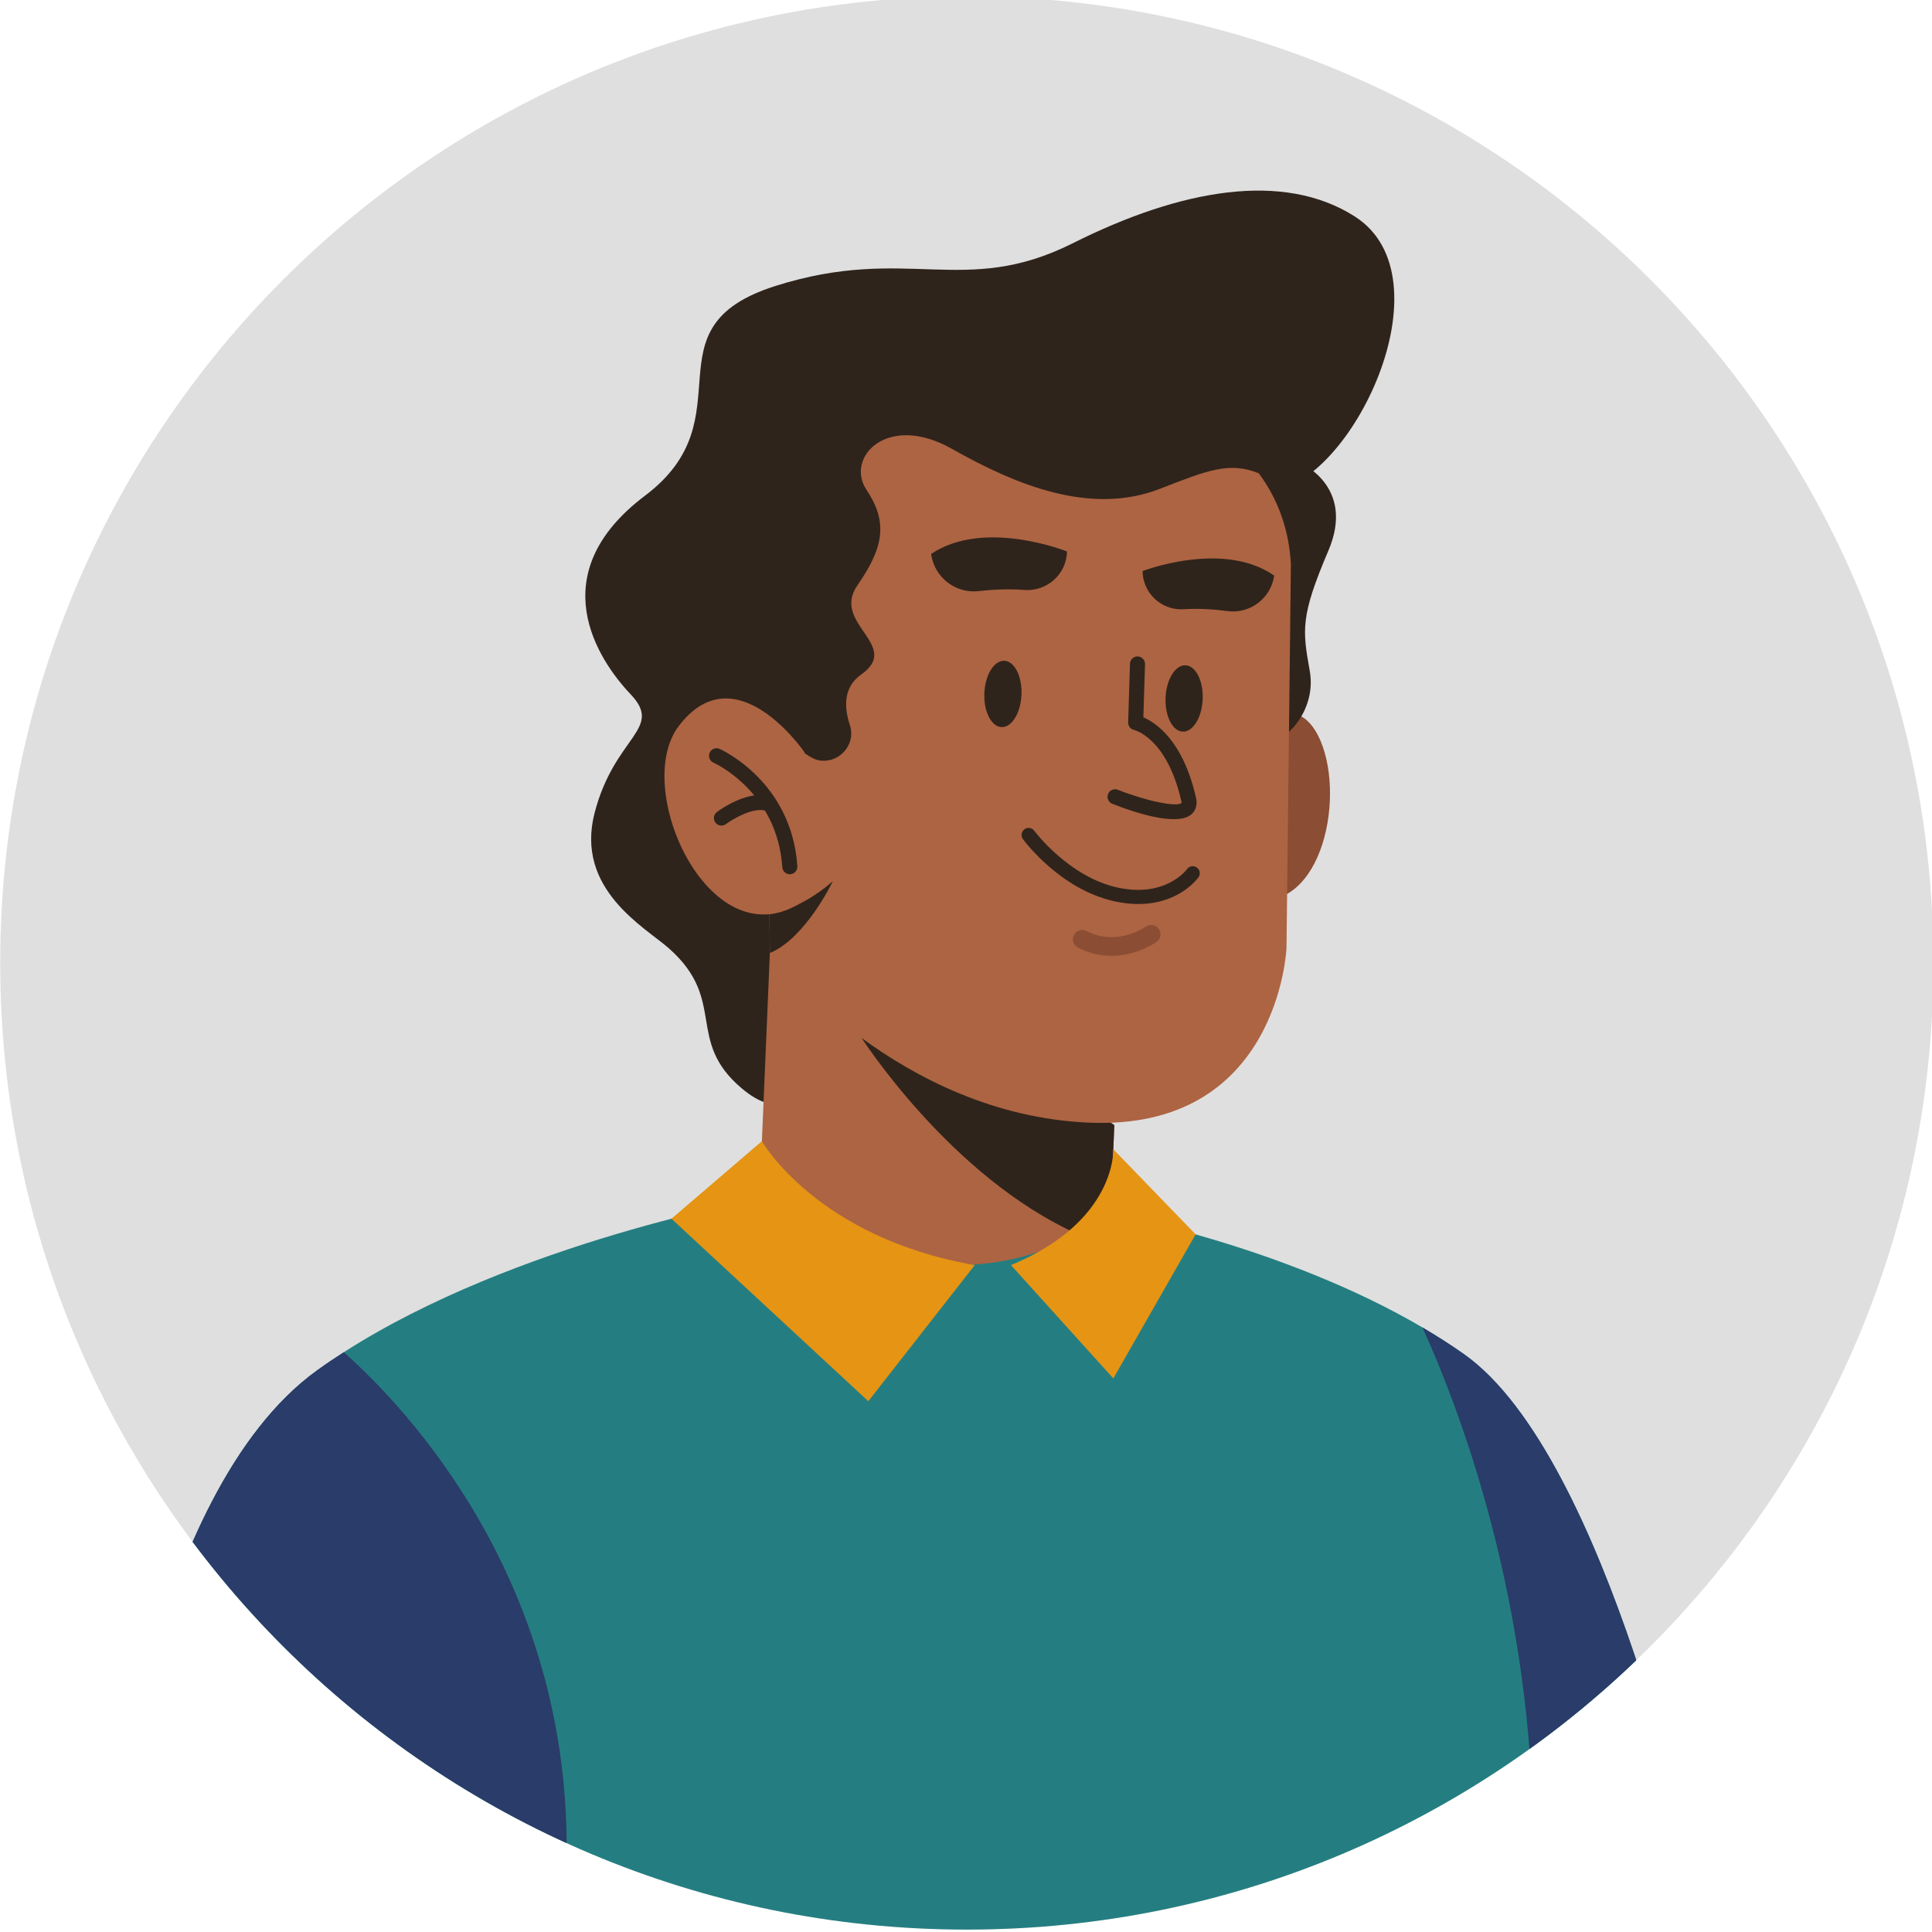 <?xml version="1.0" encoding="UTF-8" standalone="no"?>
<!-- Created with Inkscape (http://www.inkscape.org/) -->

<svg
   width="49.209mm"
   height="49.209mm"
   viewBox="0 0 49.209 49.209"
   version="1.1"
   id="svg26036"
   inkscape:version="1.2 (dc2aedaf03, 2022-05-15)"
   sodipodi:docname="10.svg"
   xmlns:inkscape="http://www.inkscape.org/namespaces/inkscape"
   xmlns:sodipodi="http://sodipodi.sourceforge.net/DTD/sodipodi-0.dtd"
   xmlns="http://www.w3.org/2000/svg"
   xmlns:svg="http://www.w3.org/2000/svg">
  <sodipodi:namedview
     id="namedview26038"
     pagecolor="#505050"
     bordercolor="#eeeeee"
     borderopacity="1"
     inkscape:showpageshadow="0"
     inkscape:pageopacity="0"
     inkscape:pagecheckerboard="0"
     inkscape:deskcolor="#505050"
     inkscape:document-units="mm"
     showgrid="false"
     inkscape:zoom="0.49798681"
     inkscape:cx="228.92172"
     inkscape:cy="275.10769"
     inkscape:window-width="1366"
     inkscape:window-height="699"
     inkscape:window-x="0"
     inkscape:window-y="0"
     inkscape:window-maximized="1"
     inkscape:current-layer="layer1" />
  <defs
     id="defs26033">
    <clipPath
       clipPathUnits="userSpaceOnUse"
       id="clipPath2909">
      <path
         d="m 38.013,402.153 c 0,-34.16 27.692,-61.852 61.853,-61.852 v 0 c 34.16,0 61.852,27.692 61.852,61.852 v 0 c 0,34.161 -27.692,61.853 -61.852,61.853 v 0 c -34.161,0 -61.853,-27.692 -61.853,-61.853"
         id="path2907" />
    </clipPath>
    <clipPath
       clipPathUnits="userSpaceOnUse"
       id="clipPath12579">
      <path
         d="m -161.719,97.847 h 500 v -500 h -500 z"
         id="path12581"
         style="stroke-width:1" />
    </clipPath>
    <clipPath
       clipPathUnits="userSpaceOnUse"
       id="clipPath12575">
      <path
         d="m -311.853,97.847 h 500 v -500 h -500 z"
         id="path12577"
         style="stroke-width:1" />
    </clipPath>
    <clipPath
       clipPathUnits="userSpaceOnUse"
       id="clipPath3185">
      <path
         d="m 188.148,402.153 c 0,-34.16 27.692,-61.852 61.852,-61.852 v 0 c 34.161,0 61.853,27.692 61.853,61.852 v 0 c 0,34.161 -27.692,61.853 -61.853,61.853 v 0 c -34.16,0 -61.852,-27.692 -61.852,-61.853"
         id="path3183" />
    </clipPath>
    <clipPath
       clipPathUnits="userSpaceOnUse"
       id="clipPath12571">
      <path
         d="m -461.987,97.847 h 500 v -500 h -500 z"
         id="path12573"
         style="stroke-width:1" />
    </clipPath>
    <clipPath
       clipPathUnits="userSpaceOnUse"
       id="clipPath3533">
      <path
         d="m 338.281,402.153 c 0,-34.16 27.692,-61.852 61.853,-61.852 v 0 c 34.16,0 61.852,27.692 61.852,61.852 v 0 c 0,34.161 -27.692,61.853 -61.852,61.853 v 0 c -34.161,0 -61.853,-27.692 -61.853,-61.853"
         id="path3531" />
    </clipPath>
    <clipPath
       clipPathUnits="userSpaceOnUse"
       id="clipPath3609">
      <path
         d="m 370.232,358.302 h 14.005 v -17.261 h -14.005 z"
         id="path3607" />
    </clipPath>
    <clipPath
       clipPathUnits="userSpaceOnUse"
       id="clipPath3625">
      <path
         d="m 378.264,345.649 h 10.426 v -12.95 h -10.426 z"
         id="path3623" />
    </clipPath>
    <clipPath
       clipPathUnits="userSpaceOnUse"
       id="clipPath3641">
      <path
         d="M 368.258,311.851 H 378.79 V 288.93 h -10.532 z"
         id="path3639" />
    </clipPath>
    <clipPath
       clipPathUnits="userSpaceOnUse"
       id="clipPath3661">
      <path
         d="m 370.39,358.2 h 13.847 V 341.041 H 370.39 Z"
         id="path3659" />
    </clipPath>
    <clipPath
       clipPathUnits="userSpaceOnUse"
       id="clipPath3677">
      <path
         d="m 378.254,345.648 h 10.509 v -12.945 h -10.509 z"
         id="path3675" />
    </clipPath>
    <clipPath
       clipPathUnits="userSpaceOnUse"
       id="clipPath3693">
      <path
         d="m 387.457,316.052 h 10.509 v -12.945 h -10.509 z"
         id="path3691" />
    </clipPath>
    <clipPath
       clipPathUnits="userSpaceOnUse"
       id="clipPath3709">
      <path
         d="m 422.49,355.84 h 10.943 v -8.884 H 422.49 Z"
         id="path3707" />
    </clipPath>
    <clipPath
       clipPathUnits="userSpaceOnUse"
       id="clipPath3725">
      <path
         d="m 403.506,358.544 h 24.455 V 328.6 h -24.455 z"
         id="path3723" />
    </clipPath>
    <clipPath
       clipPathUnits="userSpaceOnUse"
       id="clipPath3741">
      <path
         d="m 368.256,311.853 h 24.456 v -29.945 h -24.456 z"
         id="path3739" />
    </clipPath>
    <clipPath
       clipPathUnits="userSpaceOnUse"
       id="clipPath3757">
      <path
         d="m 402.97,365.665 h 11.114 V 352.399 H 402.97 Z"
         id="path3755" />
    </clipPath>
    <clipPath
       clipPathUnits="userSpaceOnUse"
       id="clipPath3773">
      <path
         d="m 422.404,304.81 h 11.114 v -13.266 h -11.114 z"
         id="path3771" />
    </clipPath>
    <clipPath
       clipPathUnits="userSpaceOnUse"
       id="clipPath3849">
      <path
         d="m 387.459,311.51 h 10.391 v -8.401 h -10.391 z"
         id="path3847" />
    </clipPath>
    <clipPath
       clipPathUnits="userSpaceOnUse"
       id="clipPath3865">
      <path
         d="m 422.49,355.84 h 10.943 v -8.884 H 422.49 Z"
         id="path3863" />
    </clipPath>
    <clipPath
       clipPathUnits="userSpaceOnUse"
       id="clipPath3881">
      <path
         d="m 413.34,358.54 h 14.622 V 328.599 H 413.34 Z"
         id="path3879" />
    </clipPath>
    <clipPath
       clipPathUnits="userSpaceOnUse"
       id="clipPath3897">
      <path
         d="m 378.28,311.1 h 14.435 V 281.904 H 378.28 Z"
         id="path3895" />
    </clipPath>
    <clipPath
       clipPathUnits="userSpaceOnUse"
       id="clipPath3913">
      <path
         d="m 412.49,364.64 h 1.589 v -8.74 h -1.589 z"
         id="path3911" />
    </clipPath>
    <clipPath
       clipPathUnits="userSpaceOnUse"
       id="clipPath3929">
      <path
         d="m 422.404,304.81 h 11.114 v -13.266 h -11.114 z"
         id="path3927" />
    </clipPath>
    <clipPath
       clipPathUnits="userSpaceOnUse"
       id="clipPath4509">
      <path
         d="m 188.148,97.847 c 0,-34.16 27.692,-61.852 61.852,-61.852 v 0 c 34.161,0 61.853,27.692 61.853,61.852 v 0 c 0,34.16 -27.692,61.853 -61.853,61.853 v 0 c -34.16,0 -61.852,-27.693 -61.852,-61.853"
         id="path4507" />
    </clipPath>
    <clipPath
       clipPathUnits="userSpaceOnUse"
       id="clipPath12551">
      <path
         d="m -311.853,402.153 h 500 v -500 h -500 z"
         id="path12553"
         style="stroke-width:1" />
    </clipPath>
    <clipPath
       clipPathUnits="userSpaceOnUse"
       id="clipPath12547">
      <path
         d="m -461.987,402.153 h 500 v -500 h -500 z"
         id="path12549"
         style="stroke-width:1" />
    </clipPath>
    <clipPath
       clipPathUnits="userSpaceOnUse"
       id="clipPath4289">
      <path
         d="m 338.281,97.847 c 0,-34.16 27.692,-61.852 61.853,-61.852 v 0 c 34.16,0 61.852,27.692 61.852,61.852 v 0 c 0,34.16 -27.692,61.853 -61.852,61.853 v 0 c -34.161,0 -61.853,-27.693 -61.853,-61.853"
         id="path4287" />
    </clipPath>
    <clipPath
       clipPathUnits="userSpaceOnUse"
       id="clipPath4461">
      <path
         d="m 411.287,122.855 h 3.234 v -3.577 h -3.234 z"
         id="path4459" />
    </clipPath>
    <clipPath
       clipPathUnits="userSpaceOnUse"
       id="clipPath4481">
      <path
         d="m 414.553,120.557 h 2.492 v -3.675 h -2.492 z"
         id="path4479" />
    </clipPath>
    <clipPath
       clipPathUnits="userSpaceOnUse"
       id="clipPath12559">
      <path
         d="m -461.987,250 h 500 v -500 h -500 z"
         id="path12561"
         style="stroke-width:1" />
    </clipPath>
    <clipPath
       clipPathUnits="userSpaceOnUse"
       id="clipPath1909">
      <path
         d="m 338.281,250 c 0,-34.16 27.692,-61.852 61.853,-61.852 v 0 c 34.16,0 61.852,27.692 61.852,61.852 v 0 c 0,34.161 -27.692,61.853 -61.852,61.853 v 0 c -34.161,0 -61.853,-27.692 -61.853,-61.853"
         id="path1907" />
    </clipPath>
    <clipPath
       clipPathUnits="userSpaceOnUse"
       id="clipPath2001">
      <path
         d="m 378.783,231.372 h 45.306 v -29.375 h -45.306 z"
         id="path1999" />
    </clipPath>
    <clipPath
       clipPathUnits="userSpaceOnUse"
       id="clipPath2089">
      <path
         d="m 393.47,206.633 h 7.35 v -32.752 h -7.35 z"
         id="path2087" />
    </clipPath>
    <clipPath
       clipPathUnits="userSpaceOnUse"
       id="clipPath2117">
      <path
         d="m 380.559,207.88 h 4.889 v -29.926 h -4.889 z"
         id="path2115" />
    </clipPath>
    <clipPath
       clipPathUnits="userSpaceOnUse"
       id="clipPath12555">
      <path
         d="m -161.719,402.153 h 500 v -500 h -500 z"
         id="path12557"
         style="stroke-width:1" />
    </clipPath>
    <clipPath
       clipPathUnits="userSpaceOnUse"
       id="clipPath4081">
      <path
         d="m 38.013,97.847 c 0,-34.16 27.692,-61.852 61.853,-61.852 v 0 c 34.16,0 61.852,27.692 61.852,61.852 v 0 c 0,34.16 -27.692,61.853 -61.852,61.853 v 0 c -34.161,0 -61.853,-27.693 -61.853,-61.853"
         id="path4079" />
    </clipPath>
    <clipPath
       clipPathUnits="userSpaceOnUse"
       id="clipPath12567">
      <path
         d="m -161.719,250 h 500 v -500 h -500 z"
         id="path12569"
         style="stroke-width:1" />
    </clipPath>
    <clipPath
       clipPathUnits="userSpaceOnUse"
       id="clipPath2133">
      <path
         d="m 38.013,250 c 0,-34.16 27.692,-61.852 61.853,-61.852 v 0 c 34.16,0 61.852,27.692 61.852,61.852 v 0 c 0,34.161 -27.692,61.853 -61.852,61.853 v 0 C 65.705,311.853 38.013,284.161 38.013,250"
         id="path2131" />
    </clipPath>
    <clipPath
       clipPathUnits="userSpaceOnUse"
       id="clipPath12563">
      <path
         d="m -311.853,250 h 500 v -500 h -500 z"
         id="path12565"
         style="stroke-width:1" />
    </clipPath>
    <clipPath
       clipPathUnits="userSpaceOnUse"
       id="clipPath2449">
      <path
         d="m 188.148,250 c 0,-34.16 27.692,-61.852 61.852,-61.852 v 0 c 34.161,0 61.853,27.692 61.853,61.852 v 0 c 0,34.161 -27.692,61.853 -61.853,61.853 v 0 c -34.16,0 -61.852,-27.692 -61.852,-61.853"
         id="path2447" />
    </clipPath>
    <clipPath
       clipPathUnits="userSpaceOnUse"
       id="clipPath32">
      <path
         d="m 26.289,344.363 c 0,-38.519 31.226,-69.744 69.746,-69.744 v 0 c 38.519,0 69.744,31.225 69.744,69.744 v 0 c 0,38.52 -31.225,69.746 -69.744,69.746 v 0 c -38.52,0 -69.746,-31.226 -69.746,-69.746"
         id="path30" />
    </clipPath>
    <clipPath
       clipPathUnits="userSpaceOnUse"
       id="clipPath20">
      <path
         d="M 0,500 H 500 V 0 H 0 Z"
         id="path18" />
    </clipPath>
  </defs>
  <g
     inkscape:label="Layer 1"
     inkscape:groupmode="layer"
     id="layer1"
     transform="translate(-44.135,-75.481)">
    <g
       id="g14"
       transform="matrix(0.353,0,0,-0.353,34.86,221.569)">
      <g
         id="g16"
         clip-path="url(#clipPath20)">
        <g
           id="g22"
           transform="translate(165.779,344.364)">
          <path
             d="m 0,0 c 0,-38.519 -31.226,-69.745 -69.745,-69.745 -38.519,0 -69.745,31.226 -69.745,69.745 0,38.52 31.226,69.745 69.745,69.745 C -31.226,69.745 0,38.52 0,0"
             style="fill:#dfdfdf;fill-opacity:1;fill-rule:nonzero;stroke:none"
             id="path24" />
        </g>
      </g>
    </g>
    <g
       id="g26"
       transform="matrix(0.353,0,0,-0.353,34.86,221.569)">
      <g
         id="g28"
         clip-path="url(#clipPath32)">
        <g
           id="g34"
           transform="translate(148.597,278.479)">
          <path
             d="M 0,0 -54.024,-9.726 -114.565,0 c 0,0 2.716,27.574 15.145,36.51 0.614,0.442 1.255,0.875 1.905,1.29 12.41,7.97 29.993,11.066 29.993,11.066 l 25.335,-1.074 c 0,0 12.384,-2.266 22.502,-8.205 1.019,-0.604 2.021,-1.236 2.978,-1.913 C -6.219,30.291 0,0 0,0"
             style="fill:#247e81;fill-opacity:1;fill-rule:nonzero;stroke:none"
             id="path36" />
        </g>
        <g
           id="g38"
           transform="translate(85.996,341.481)">
          <path
             d="m 0,0 c 0,0 -0.703,-10.833 -6.221,-6.147 -4.063,3.448 -1.015,6.322 -5.208,10.061 -1.71,1.525 -6.832,4.263 -5.385,9.813 1.446,5.55 4.988,6.019 2.601,8.536 -2.387,2.517 -6.471,8.682 1.035,14.34 7.505,5.657 -0.117,12.114 9.408,15.13 9.525,3.016 13.589,-0.86 21.449,3.08 7.861,3.941 15.225,5.197 20.341,1.943 C 45.016,52.307 37.713,37.313 31.927,36.944 26.142,36.575 0,0 0,0"
             style="fill:#2f241c;fill-opacity:1;fill-rule:nonzero;stroke:none"
             id="path40" />
        </g>
        <g
           id="g42"
           transform="translate(106.679,332.664)">
          <path
             d="m 0,0 -0.271,-6.392 c -0.773,-0.573 -1.552,-1.066 -2.33,-1.489 -11.381,-6.196 -23.006,2.562 -23.006,2.562 l 0.939,22.162 21.726,-14.835 z"
             style="fill:#ad6442;fill-opacity:1;fill-rule:nonzero;stroke:none"
             id="path44" />
        </g>
        <g
           id="g46"
           transform="translate(106.679,332.664)">
          <path
             d="M 0,0 -0.271,-6.392 C -1.044,-6.965 -1.823,-7.458 -2.601,-7.881 -11.893,-3.74 -18.352,6.467 -18.352,6.467 L -2.942,2.008 Z"
             style="fill:#2f241c;fill-opacity:1;fill-rule:nonzero;stroke:none"
             id="path48" />
        </g>
        <g
           id="g50"
           transform="translate(115.867,360.652)">
          <path
             d="M 0,0 C 0,0 3.812,4.135 5.682,-0.241 7.553,-4.617 5.606,-13.231 0.142,-11.577 Z"
             style="fill:#8b4d33;fill-opacity:1;fill-rule:nonzero;stroke:none"
             id="path52" />
        </g>
        <g
           id="g54"
           transform="translate(119.986,380.502)">
          <path
             d="m 0,0 c 0,0 4.151,-1.672 2.135,-6.395 -2.016,-4.723 -1.873,-5.702 -1.343,-8.657 0.531,-2.955 -1.917,-5.25 -2.758,-4.923 C -2.807,-19.648 -9.996,2.454 0,0"
             style="fill:#2f241c;fill-opacity:1;fill-rule:nonzero;stroke:none"
             id="path56" />
        </g>
        <g
           id="g58"
           transform="translate(119.101,345.448)">
          <path
             d="M 0,0 C 0,0 -0.54,-13.216 -14.285,-12.604 -27.945,-12 -36.8,-0.878 -37.263,-0.36 c -0.008,0.009 -0.014,0.013 -0.014,0.013 l -0.032,2.784 -0.166,14.449 -0.09,7.723 c 0,0 -1.157,13.948 12.135,15.919 9.712,1.442 18.679,-0.541 23.024,-5.76 0.141,-0.168 0.276,-0.34 0.404,-0.517 1.36,-1.827 2.182,-4.02 2.32,-6.571 L 0.158,13.822 0.119,10.425 Z"
             style="fill:#ad6442;fill-opacity:1;fill-rule:nonzero;stroke:none"
             id="path60" />
        </g>
        <g
           id="g62"
           transform="translate(108.733,348.626)">
          <path
             d="M 0,0 C -0.605,-0.028 -1.283,0.022 -2.038,0.187 -5.942,1.037 -8.542,4.526 -8.65,4.674 -8.816,4.9 -8.768,5.219 -8.541,5.385 -8.315,5.551 -7.997,5.503 -7.83,5.276 -7.806,5.244 -5.343,1.948 -1.821,1.181 1.667,0.422 3.172,2.486 3.187,2.507 3.349,2.737 3.667,2.791 3.896,2.629 4.125,2.467 4.18,2.149 4.018,1.92 3.956,1.832 2.714,0.126 0,0"
             style="fill:#2f241c;fill-opacity:1;fill-rule:nonzero;stroke:none"
             id="path64" />
        </g>
        <g
           id="g66"
           transform="translate(109.288,345.62)">
          <path
             d="M 0,0 C 0.26,0.141 0.415,0.25 0.44,0.269 0.742,0.486 0.81,0.907 0.592,1.208 0.375,1.509 -0.042,1.582 -0.346,1.362 -0.435,1.299 -2.428,-0.079 -4.619,1.049 -4.95,1.219 -5.356,1.089 -5.526,0.758 -5.696,0.428 -5.566,0.022 -5.235,-0.148 -2.964,-1.317 -0.881,-0.479 0,0"
             style="fill:#8b4d33;fill-opacity:1;fill-rule:nonzero;stroke:none"
             id="path68" />
        </g>
        <g
           id="g70"
           transform="translate(109.874,354.845)">
          <path
             d="m 0,0 c -1.235,0.215 -2.586,0.705 -3.342,1.005 -0.279,0.11 -0.415,0.426 -0.305,0.705 0.111,0.28 0.431,0.417 0.705,0.305 2.046,-0.81 4.28,-1.271 4.598,-0.947 -0.003,0 0.002,0.046 -0.018,0.133 -1.038,4.57 -3.376,5.12 -3.4,5.126 -0.257,0.054 -0.445,0.286 -0.436,0.549 l 0.131,4.235 c 0.009,0.3 0.259,0.536 0.56,0.527 0.292,-0.009 0.535,-0.26 0.526,-0.56 L -1.1,7.243 C -0.206,6.861 1.76,5.572 2.698,1.442 2.849,0.777 2.552,0.404 2.362,0.242 1.885,-0.167 0.979,-0.17 0,0"
             style="fill:#2f241c;fill-opacity:1;fill-rule:nonzero;stroke:none"
             id="path72" />
        </g>
        <g
           id="g74"
           transform="translate(93.46,373.878)">
          <path
             d="m 0,0 v 0 c 0.224,-1.682 1.752,-2.876 3.438,-2.682 0.984,0.113 2.123,0.173 3.278,0.083 1.638,-0.127 3.051,1.133 3.09,2.775 C 9.806,0.176 3.84,2.581 0,0"
             style="fill:#2f241c;fill-opacity:1;fill-rule:nonzero;stroke:none"
             id="path76" />
        </g>
        <g
           id="g78"
           transform="translate(118.213,372.315)">
          <path
             d="m 0,0 v 0 c -0.237,-1.636 -1.731,-2.776 -3.362,-2.561 -0.952,0.126 -2.055,0.203 -3.174,0.134 -1.588,-0.098 -2.942,1.153 -2.961,2.755 0,0 5.808,2.249 9.497,-0.328"
             style="fill:#2f241c;fill-opacity:1;fill-rule:nonzero;stroke:none"
             id="path80" />
        </g>
        <g
           id="g82"
           transform="translate(117.099,379.699)">
          <path
             d="m 0,0 c -2.124,0.855 -3.711,0.211 -7.134,-1.123 -4.948,-1.927 -10.298,0.222 -14.993,2.879 -4.696,2.656 -7.72,-0.635 -6.179,-2.944 1.539,-2.309 1.285,-4.115 -0.649,-6.895 -1.934,-2.777 3.253,-4.328 0.261,-6.445 -1.26,-0.892 -1.247,-2.304 -0.809,-3.639 0.477,-1.456 -0.844,-2.869 -2.337,-2.525 -1.546,0.463 -3.633,3.327 -3.633,3.327 l -4.194,9.908 c 0,0 3.654,13.546 16.946,15.518 C -13.009,9.502 -4.042,7.52 0.303,2.301 0.443,2.132 -0.127,0.177 0,0"
             style="fill:#2f241c;fill-opacity:1;fill-rule:nonzero;stroke:none"
             id="path84" />
        </g>
        <g
           id="g86"
           transform="translate(99.979,363.72)">
          <path
             d="m 0,0 c -0.056,-1.322 -0.701,-2.367 -1.44,-2.336 -0.74,0.031 -1.293,1.128 -1.238,2.449 0.056,1.322 0.701,2.367 1.441,2.336 C -0.498,2.418 0.056,1.321 0,0"
             style="fill:#2f241c;fill-opacity:1;fill-rule:nonzero;stroke:none"
             id="path88" />
        </g>
        <g
           id="g90"
           transform="translate(113.053,363.393)">
          <path
             d="m 0,0 c -0.056,-1.321 -0.701,-2.367 -1.44,-2.336 -0.739,0.031 -1.293,1.128 -1.238,2.45 0.056,1.321 0.701,2.367 1.441,2.336 C -0.498,2.418 0.056,1.322 0,0"
             style="fill:#2f241c;fill-opacity:1;fill-rule:nonzero;stroke:none"
             id="path92" />
        </g>
        <g
           id="g94"
           transform="translate(86.368,350.267)">
          <path
             d="m 0,0 c -0.068,-0.144 -1.979,-4.105 -4.53,-5.18 -0.008,0.008 -0.013,0.014 -0.013,0.014 l -0.031,2.784 c 0,0 2.185,0.278 4.574,2.382"
             style="fill:#2f241c;fill-opacity:1;fill-rule:nonzero;stroke:none"
             id="path96" />
        </g>
        <g
           id="g98"
           transform="translate(84.336,359.547)">
          <path
             d="m 0,0 c 0,0 -4.983,7.322 -9.09,1.908 -3.385,-4.461 2.139,-16.694 8.626,-12.857 z"
             style="fill:#ad6442;fill-opacity:1;fill-rule:nonzero;stroke:none"
             id="path100" />
        </g>
        <g
           id="g102"
           transform="translate(83.241,350.766)">
          <path
             d="m 0,0 c 0.02,-0.001 0.04,0 0.06,0 0.299,0.021 0.526,0.28 0.506,0.58 -0.404,6.064 -5.395,8.37 -5.608,8.465 -0.274,0.123 -0.596,0 -0.719,-0.274 -0.122,-0.274 0,-0.596 0.273,-0.719 C -5.3,7.967 -0.879,5.904 -0.52,0.507 -0.5,0.228 -0.274,0.012 0,0"
             style="fill:#2f241c;fill-opacity:1;fill-rule:nonzero;stroke:none"
             id="path104" />
        </g>
        <g
           id="g106"
           transform="translate(78.307,354.277)">
          <path
             d="M 0,0 C 0.12,-0.005 0.243,0.03 0.347,0.107 0.836,0.47 2.31,1.351 3.237,1.071 3.525,0.985 3.829,1.147 3.916,1.436 4.002,1.723 3.839,2.026 3.551,2.113 1.936,2.6 -0.078,1.147 -0.303,0.98 -0.543,0.8 -0.593,0.459 -0.414,0.218 -0.312,0.082 -0.158,0.006 0,0"
             style="fill:#2f241c;fill-opacity:1;fill-rule:nonzero;stroke:none"
             id="path108" />
        </g>
        <g
           id="g110"
           transform="translate(81.249,331.507)">
          <path
             d="M 0,0 C 0,0 3.947,-6.953 15.359,-8.942 L 7.679,-18.764 -6.526,-5.597 Z"
             style="fill:#e59414;fill-opacity:1;fill-rule:nonzero;stroke:none"
             id="path112" />
        </g>
        <g
           id="g114"
           transform="translate(106.605,330.922)">
          <path
             d="M 0,0 C 0,0 0.253,-5.208 -7.386,-8.357 L 0.001,-16.535 5.939,-6.14 Z"
             style="fill:#e59414;fill-opacity:1;fill-rule:nonzero;stroke:none"
             id="path116" />
        </g>
        <g
           id="g118"
           transform="translate(67.12,278.479)">
          <path
             d="m 0,0 h -33.089 c 0,0 2.717,27.574 15.146,36.51 0.613,0.442 1.255,0.875 1.904,1.29 C -11.571,33.838 0.867,20.877 0,0"
             style="fill:#2a3c69;fill-opacity:1;fill-rule:nonzero;stroke:none"
             id="path120" />
        </g>
        <g
           id="g122"
           transform="translate(136.89,278.479)">
          <path
             d="M 0,0 C 0.424,18.35 -4.937,32.872 -7.979,39.587 -6.959,38.983 -5.957,38.351 -5,37.674 5.488,30.291 11.707,0 11.707,0 Z"
             style="fill:#2a3c69;fill-opacity:1;fill-rule:nonzero;stroke:none"
             id="path124" />
        </g>
      </g>
    </g>
  </g>
</svg>
